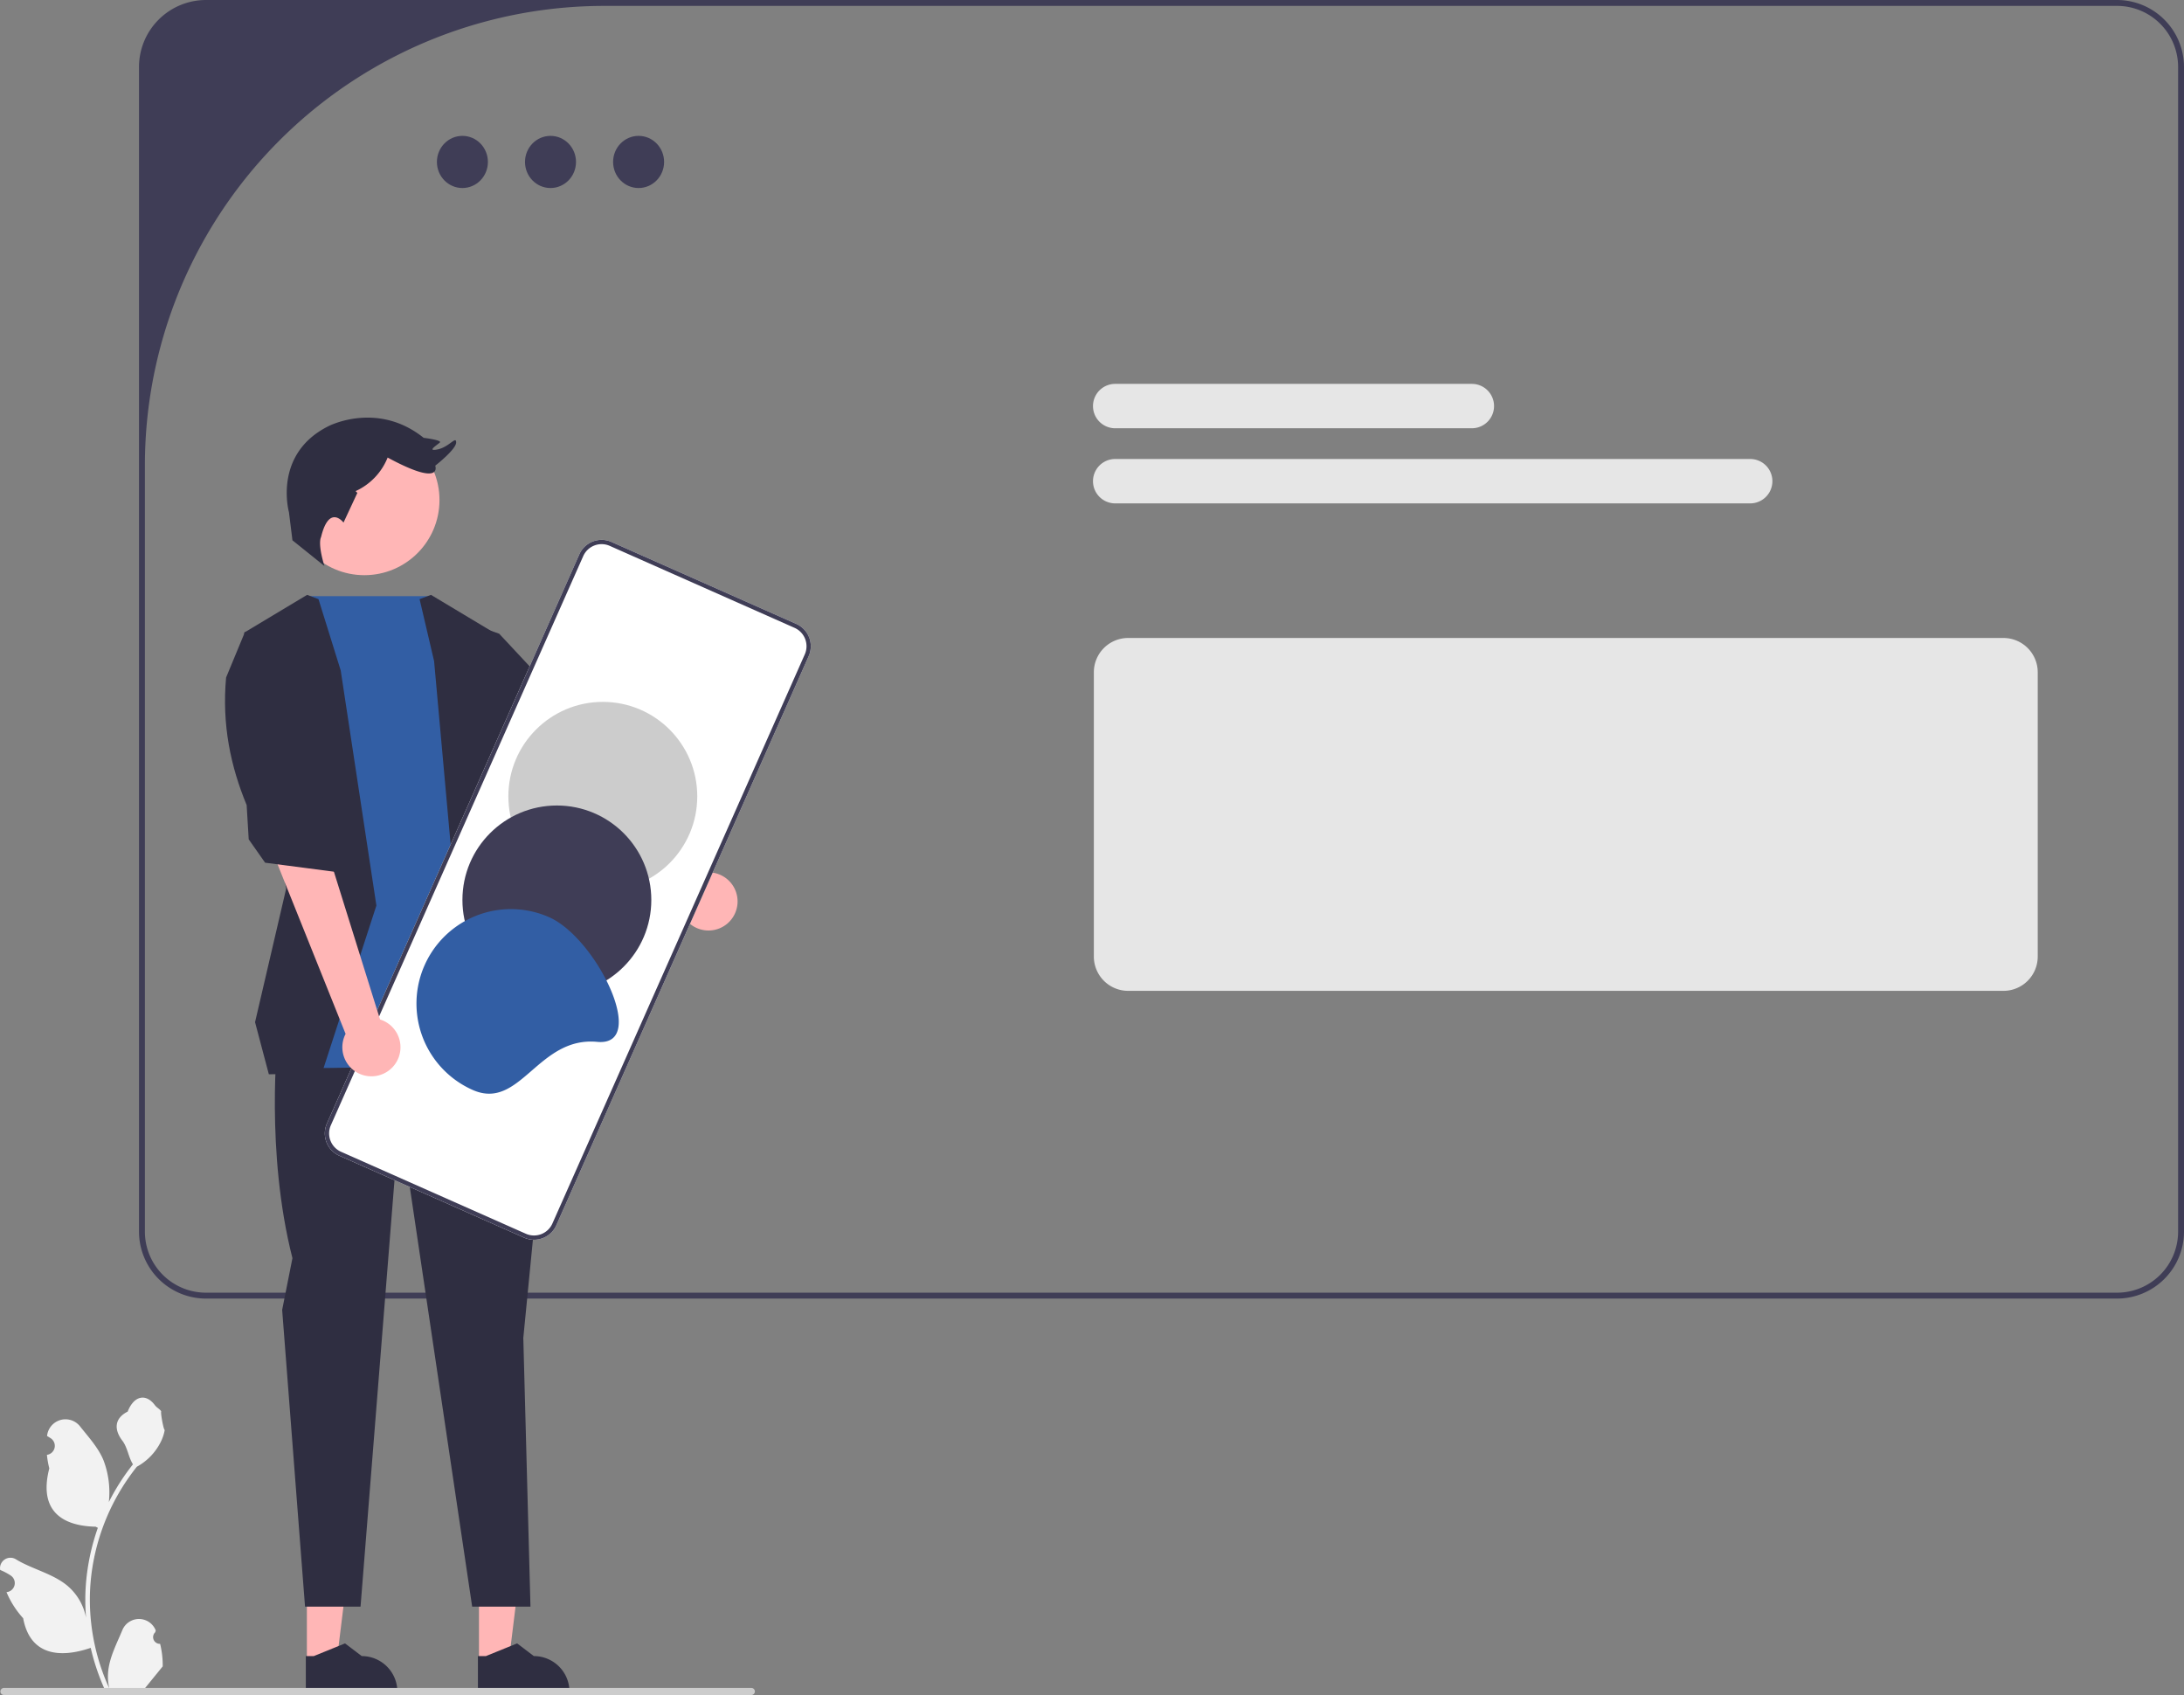 <svg xmlns="http://www.w3.org/2000/svg" width="740.103" height="574.316"><rect width="100%" height="100%" fill="#808080" stroke="none"/><path fill="#3f3d56" d="M717.413 0H69.793a22.717 22.717 0 0 0-22.69 22.69v394.62A22.717 22.717 0 0 0 69.793 440h647.62a22.717 22.717 0 0 0 22.69-22.69V22.69A22.717 22.717 0 0 0 717.413 0m20.69 417.31a20.69 20.69 0 0 1-20.69 20.69H69.793a20.69 20.69 0 0 1-20.69-20.69V157.676A155.676 155.676 0 0 1 204.78 2h512.634a20.69 20.69 0 0 1 20.69 20.69Z"/><path fill="#e6e6e6" d="M678.922 335.731h-296.63a11.63 11.63 0 0 1-11.614-11.614v-96.335a11.63 11.63 0 0 1 11.614-11.615h296.63a11.63 11.63 0 0 1 11.615 11.615v96.335a11.63 11.63 0 0 1-11.615 11.614"/><ellipse cx="216.405" cy="54.873" fill="#3f3d56" rx="8.642" ry="8.835"/><ellipse cx="186.551" cy="54.873" fill="#3f3d56" rx="8.642" ry="8.835"/><ellipse cx="156.698" cy="54.873" fill="#3f3d56" rx="8.642" ry="8.835"/><path fill="#e6e6e6" d="M498.776 145.109H377.91a7.52 7.52 0 0 1 0-15.04h120.866a7.52 7.52 0 0 1 0 15.04M593.1 170.561H377.91a7.52 7.52 0 0 1 0-15.04H593.1a7.52 7.52 0 1 1 0 15.04"/><path fill="#ffb6b6" d="m162.313 563.077 10.089-.001 4.799-38.915-14.89.001z"/><path fill="#2f2e41" d="m161.957 573.602 31.025-.001v-.393a12.076 12.076 0 0 0-12.075-12.075h-.001l-5.667-4.3-10.574 4.3h-2.708Z"/><path fill="#ffb6b6" d="m103.992 563.077 10.089-.001 4.799-38.915-14.89.001z"/><path fill="#2f2e41" d="m103.636 573.602 31.025-.001v-.393a12.076 12.076 0 0 0-12.075-12.075h-.001l-5.667-4.3-10.574 4.3h-2.708Z"/><path fill="#ffb6b6" d="m230.272 304.697-34.374-32.236 9.31-15.597 33.9 38.769a9.851 9.851 0 1 1-8.836 9.064"/><path fill="#2f2e41" d="M94.121 351.63s-4.267 38.406 4.979 74.679l-3.483 17.534 7.75 100.53h18.811l13.195-165.717 24.63 165.717h19.757l-2.425-91.037 8.552-87.482-3.573-19.914Z"/><path fill="#325ea4" d="M146.103 202h-42l-7.063 17.958 1.704 141.984s83.214 0 88.904-5.69l-17.78-61.877-6.402-78.946Z"/><path fill="#2f2e41" d="m169.156 214.717 29.872 32.006 10.668 7.112 2.845 9.246-12.091 20.626-13.513-4.979-4.267-15.647-25.076-20.5-2.663-32.842z"/><path fill="#2f2e41" d="M142.188 203.016 147.103 224l6.762 74.998 9.246 56.899h26.674l-16.006-61.877-6.401-79.658-21.337-12.802zM107.931 203.016l7.527 24.148 12.091 79.658-18.492 56.898-17.954.28-4.672-17.651 10.535-45.217-14.225-86.77 21.337-12.802z"/><circle cx="123.472" cy="169.431" r="25.458" fill="#ffb6b6"/><path fill="#2f2e41" d="M108.785 182.033s-1.223 1.855 1.138 9.724l-10.823-8.69-1.184-9.542s-5.509-19.674 13.378-29.117c0 0 16.526-8.657 32.265 3.934 0 0 6.295.787 5.508 1.574s-4.721 3.148-.787 2.361 6.296-4.722 6.296-2.36-7.083 7.869-7.083 7.869 2.755 7.476-16.132-2.755a21.1 21.1 0 0 1-10.864 11.377l.606.592-4.694 10.066s-4.87-6.443-7.624 4.967"/><path fill="#fff" d="m110.783 380.688 85.533-192.856a8.27 8.27 0 0 1 10.9-4.203l62.633 27.778a8.27 8.27 0 0 1 4.202 10.9L188.52 415.164a8.27 8.27 0 0 1-10.9 4.202l-62.633-27.778a8.27 8.27 0 0 1-4.203-10.9"/><path fill="#3f3d56" d="m110.783 380.688 85.533-192.856a8.27 8.27 0 0 1 10.9-4.203l62.633 27.778a8.27 8.27 0 0 1 4.202 10.9L188.52 415.164a8.27 8.27 0 0 1-10.9 4.202l-62.633-27.778a8.27 8.27 0 0 1-4.203-10.9m161.94-158.97a6.814 6.814 0 0 0-3.463-8.982l-62.634-27.778a6.814 6.814 0 0 0-8.982 3.463l-85.532 192.857a6.814 6.814 0 0 0 3.463 8.982l62.633 27.778a6.814 6.814 0 0 0 8.982-3.463Z"/><circle cx="204.278" cy="269.826" r="32.005" fill="#ccc"/><circle cx="188.708" cy="304.934" r="32.005" fill="#3f3d56"/><path fill="#325ea4" d="M160.161 369.3a32.005 32.005 0 1 1 25.951-58.514c16.159 7.166 33.877 43.921 16.282 42.232-20.15-1.933-26.074 23.448-42.233 16.282"/><path fill="#ffb6b6" d="M117.113 350.313 92.103 288l20 4 16.691 53.435a9.851 9.851 0 1 1-11.681 4.878"/><path fill="#2f2e41" d="M76.618 229.563c-1.456 16.063 1.56 30.167 6.967 43.222l.695 11.612 5.56 7.917 23.706 3.095 4.353-13.728-9.744-12.965-.82-32.378-24.31-22.24Z"/><path fill="#f2f2f2" d="M54.259 556.983a2.27 2.27 0 0 1-1.645-3.934l.156-.618-.062-.148a6.094 6.094 0 0 0-11.241.041c-1.84 4.429-4.18 8.864-4.756 13.546a18 18 0 0 0 .316 6.2 72.3 72.3 0 0 1-6.575-30.02 70 70 0 0 1 .433-7.783q.358-3.178.995-6.31a73.1 73.1 0 0 1 14.5-30.99 19.46 19.46 0 0 0 8.093-8.396 14.8 14.8 0 0 0 1.35-4.057c-.394.052-1.486-5.948-1.189-6.316-.549-.834-1.532-1.248-2.131-2.06-2.983-4.044-7.091-3.338-9.237 2.157-4.582 2.312-4.626 6.148-1.815 9.836 1.79 2.347 2.035 5.523 3.605 8.035-.162.207-.33.407-.491.614a73.6 73.6 0 0 0-7.681 12.168 30.6 30.6 0 0 0-1.827-14.21c-1.748-4.216-5.025-7.768-7.91-11.414a6.28 6.28 0 0 0-11.184 3.083l-.017.161q.642.363 1.258.77a3.078 3.078 0 0 1-1.241 5.602l-.063.01a30.6 30.6 0 0 0 .808 4.58c-3.702 14.315 4.29 19.529 15.701 19.763.252.13.497.259.75.381a75 75 0 0 0-4.044 19.028 71 71 0 0 0 .052 11.503l-.02-.135a18.83 18.83 0 0 0-6.426-10.87c-4.946-4.063-11.933-5.56-17.268-8.825a3.533 3.533 0 0 0-5.412 3.437l.022.143a21 21 0 0 1 2.319 1.117q.643.363 1.258.77a3.078 3.078 0 0 1-1.24 5.602l-.063.01-.13.019a30.7 30.7 0 0 0 5.639 8.83c2.315 12.496 12.256 13.682 22.89 10.043h.007a75 75 0 0 0 5.044 14.726h18.02c.065-.2.123-.407.181-.607a20.5 20.5 0 0 1-4.986-.297c1.337-1.64 2.674-3.294 4.01-4.935a1 1 0 0 0 .085-.097c.678-.84 1.363-1.673 2.04-2.512l.001-.001a30 30 0 0 0-.878-7.64Z"/><path fill="#ccc" d="M255.81 573.126a1.186 1.186 0 0 1-1.19 1.19H1.33a1.19 1.19 0 0 1 0-2.38h253.29a1.187 1.187 0 0 1 1.19 1.19"/></svg>